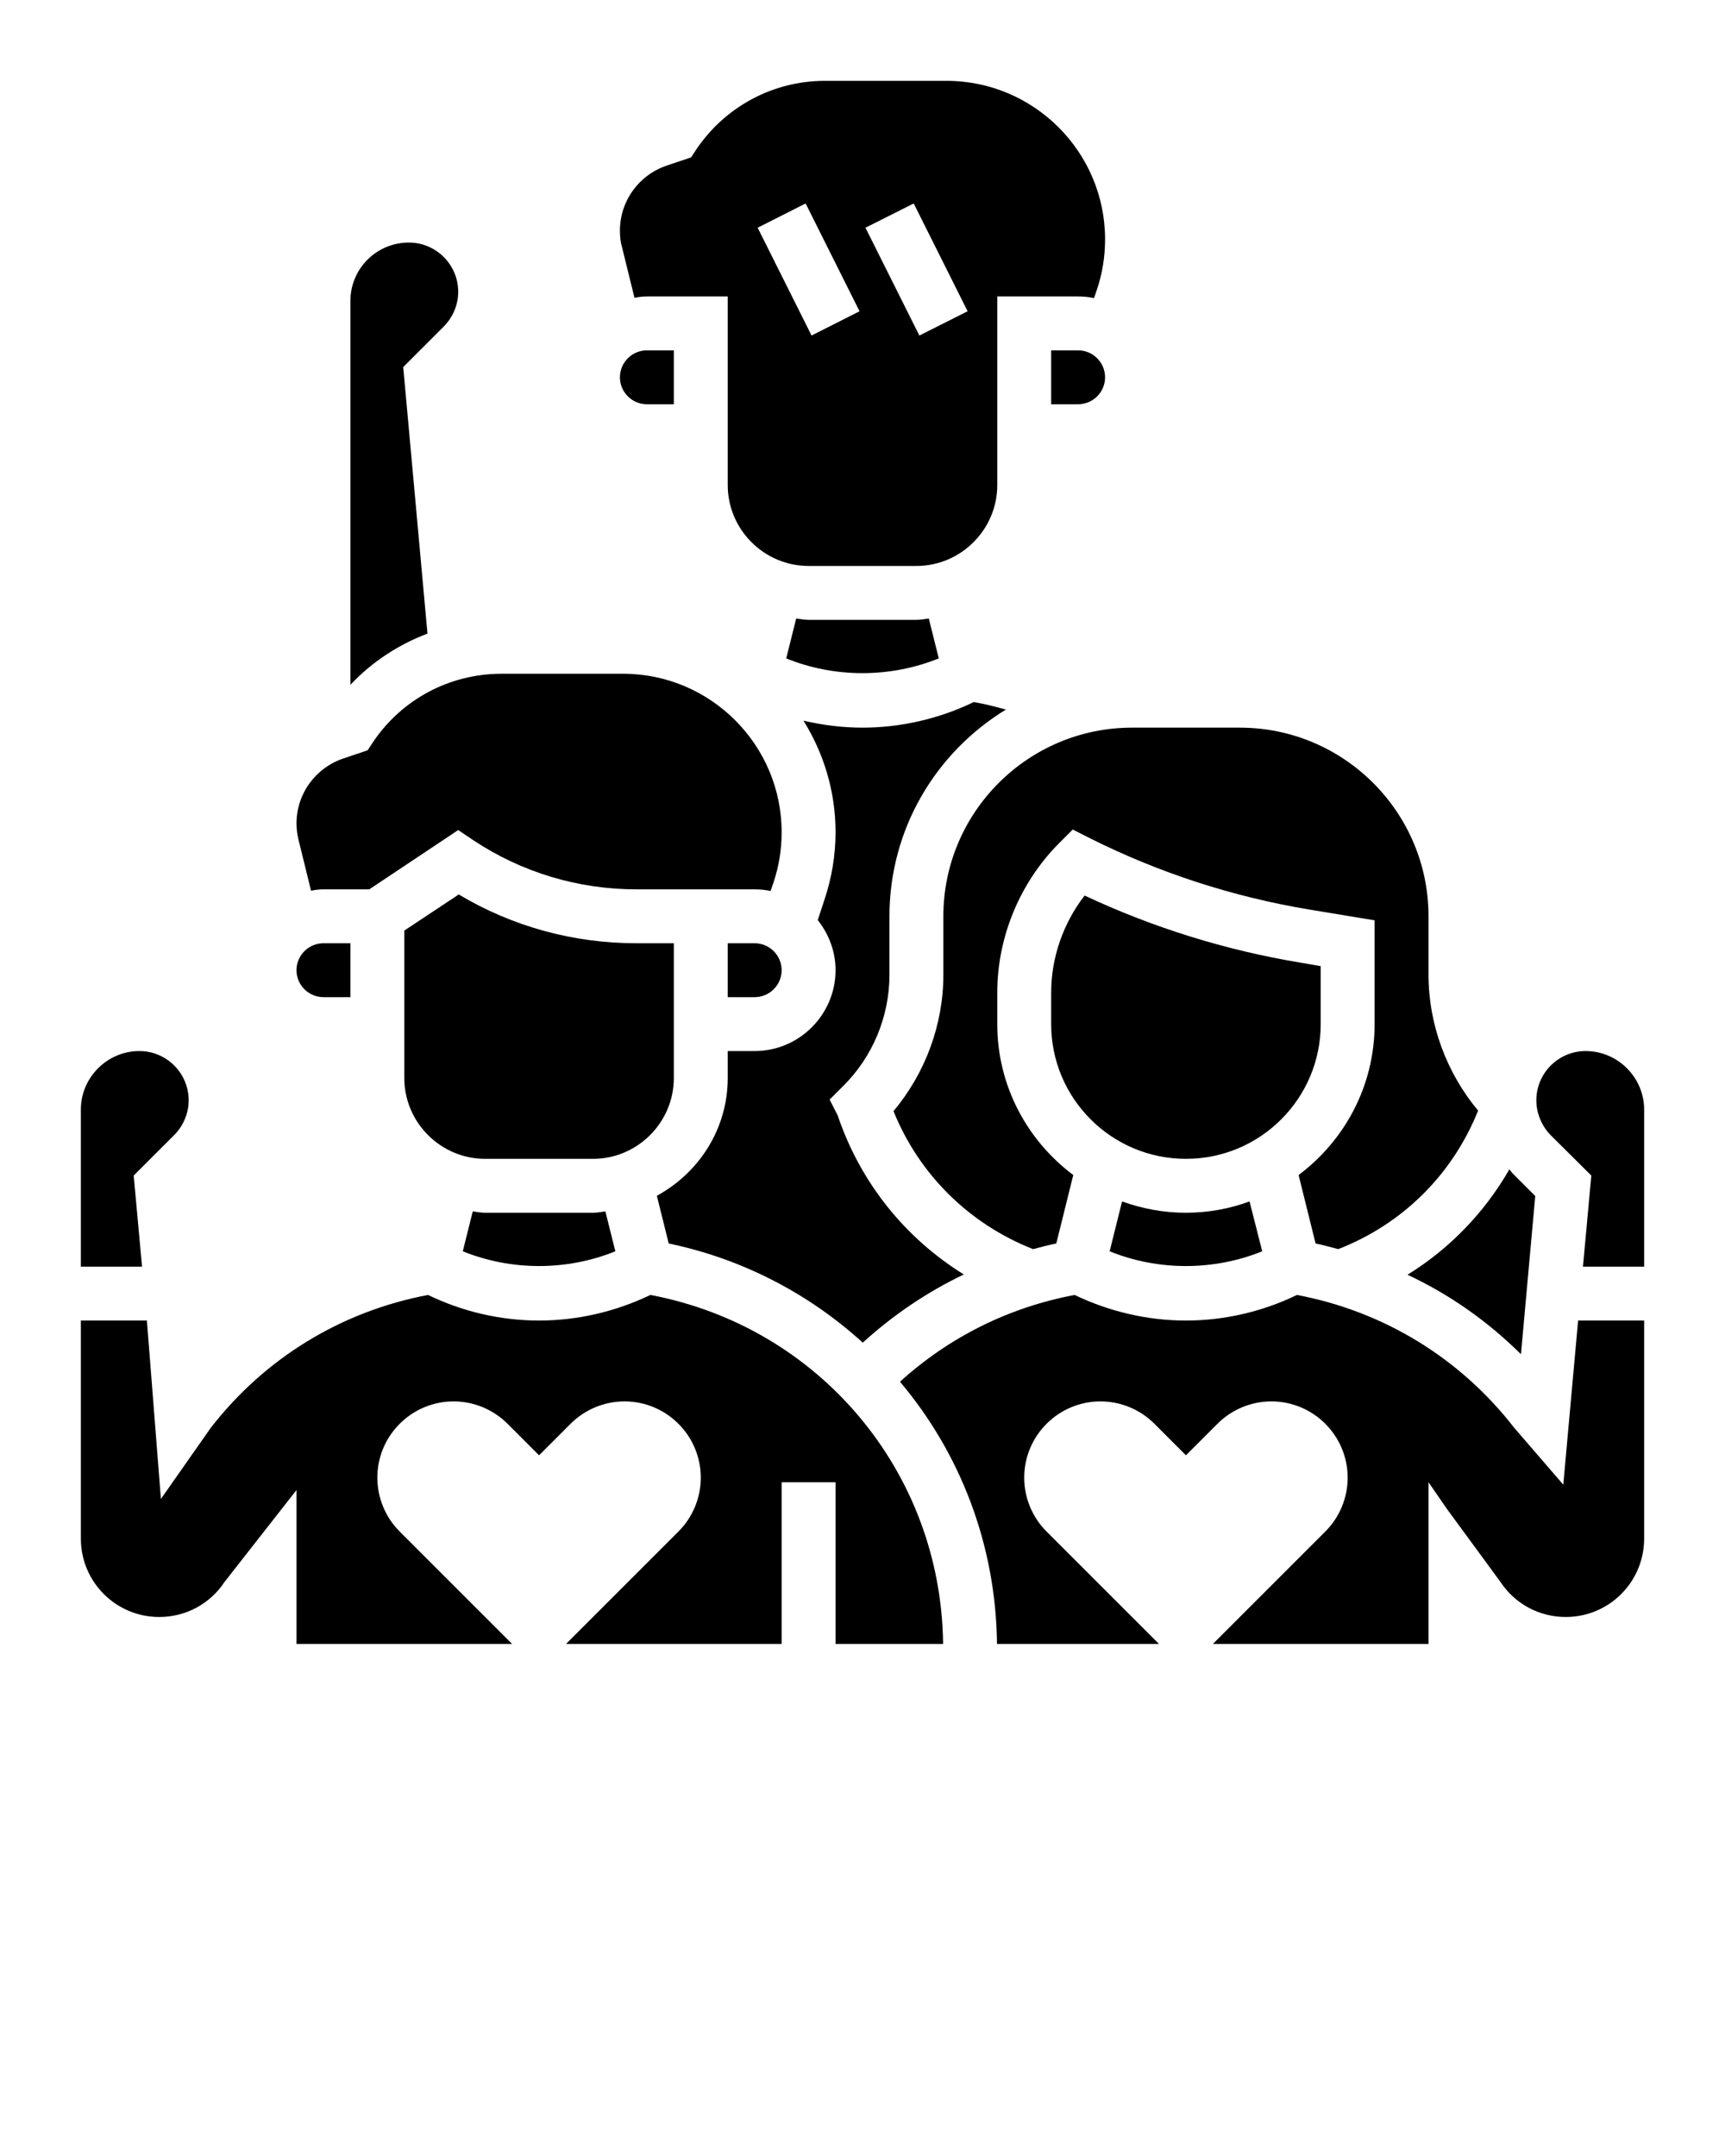 <svg version="1.2" baseProfile="tiny-ps" xmlns="http://www.w3.org/2000/svg" viewBox="0 0 64 80" width="64" height="80">
	<title>noun_Volunteer_3637517-svg</title>
	<style>
		tspan { white-space:pre }
		.shp0 { fill: #000000 } 
	</style>
	<g id="Layer">
		<path id="Layer" class="shp0" d="M41 14C41 13.45 40.55 13 40 13L39 13L39 15L40 15C40.55 15 41 14.55 41 14Z" />
		<path id="Layer" class="shp0" d="M29 36C29 35.45 28.55 35 28 35L27 35L27 37L28 37C28.55 37 29 36.55 29 36Z" />
		<path id="Layer" class="shp0" d="M34.83 24.43L34.46 22.95C34.3 22.97 34.16 23 34 23L30 23C29.84 23 29.7 22.97 29.54 22.95L29.17 24.43C30.96 25.16 33.03 25.16 34.83 24.43Z" />
		<path id="Layer" class="shp0" d="M25 40L25 35L23.61 35C21.27 35 19.01 34.38 17.02 33.19L15 34.53L15 40C15 41.65 16.35 43 18 43L22 43C23.65 43 25 41.65 25 40Z" />
		<path id="Layer" class="shp0" d="M32.01 49.82C33.14 48.79 34.4 47.94 35.76 47.29C33.58 45.94 31.92 43.88 31.08 41.39L30.78 40.8L31.29 40.29C32.38 39.21 33 37.71 33 36.17L33 34C33 30.75 34.73 27.91 37.32 26.33C36.93 26.22 36.53 26.12 36.13 26.05C34.85 26.67 33.42 27 32 27C31.27 27 30.53 26.91 29.81 26.74C30.56 27.95 31 29.36 31 30.88C31 31.73 30.86 32.57 30.59 33.38L30.34 34.14C30.75 34.66 31 35.3 31 36C31 37.65 29.65 39 28 39L27 39L27 40C27 41.89 25.93 43.52 24.37 44.37L24.81 46.14C27.58 46.72 30.03 48.02 32.01 49.82Z" />
		<path id="Layer" class="shp0" d="M35 34L35 36.17C35 38.02 34.33 39.82 33.15 41.23C34.1 43.58 35.96 45.42 38.33 46.35C38.62 46.27 38.9 46.2 39.19 46.14L39.82 43.6C38.11 42.32 37 40.29 37 38L37 36.83C37 34.77 37.84 32.75 39.29 31.29L39.8 30.78L40.45 31.11C43.01 32.39 45.75 33.28 48.58 33.75L51 34.15L51 38C51 40.29 49.89 42.32 48.18 43.6L48.81 46.14C49.1 46.2 49.38 46.28 49.65 46.35C52.04 45.42 53.89 43.58 54.84 41.21C53.67 39.81 53 38.01 53 36.17L53 34C53 30.14 49.86 27 46 27L42 27C38.14 27 35 30.14 35 34Z" />
		<path id="Layer" class="shp0" d="M52.22 47.3C53.78 48.03 55.2 49.03 56.43 50.25L56.96 44.38L56.12 43.54C56.08 43.49 56.04 43.44 56 43.39C55.08 44.99 53.79 46.33 52.22 47.3Z" />
		<path id="Layer" class="shp0" d="M41.63 44.58L41.17 46.43C42.96 47.16 45.03 47.16 46.83 46.43L46.36 44.58C45.63 44.85 44.83 45 44 45C43.17 45 42.38 44.85 41.63 44.58Z" />
		<path id="Layer" class="shp0" d="M49 38L49 35.85L48.25 35.72C45.47 35.26 42.78 34.42 40.24 33.23C39.45 34.25 39 35.53 39 36.83L39 38C39 40.76 41.24 43 44 43C46.76 43 49 40.76 49 38Z" />
		<path id="Layer" class="shp0" d="M18 45C17.84 45 17.7 44.97 17.54 44.95L17.17 46.43C18.97 47.16 21.03 47.16 22.83 46.43L22.46 44.95C22.3 44.97 22.16 45 22 45L18 45Z" />
		<path id="Layer" class="shp0" d="M4.96 43.62L6.46 42.12C6.8 41.78 7 41.31 7 40.83C7 39.82 6.18 39 5.17 39C3.98 39 3 39.98 3 41.17L3 47L5.27 47L4.96 43.62Z" />
		<path id="Layer" class="shp0" d="M34.99 61C34.92 54.61 30.39 49.23 24.13 48.05C22.84 48.67 21.42 49 20 49C18.58 49 17.16 48.67 15.88 48.05C12.66 48.66 9.83 50.39 7.82 52.98L5.97 55.62L5.45 49L3 49L3 57.09C3 58.7 4.3 60 5.91 60C6.88 60 7.79 59.52 8.33 58.7L11 55.29L11 61L19 61L14.83 56.83C14.3 56.3 14 55.58 14 54.83C14 53.27 15.27 52 16.83 52C17.58 52 18.3 52.3 18.83 52.83L20 54L21.17 52.83C21.7 52.3 22.42 52 23.17 52C24.73 52 26 53.27 26 54.83C26 55.58 25.7 56.3 25.17 56.83L21 61L29 61L29 55L31 55L31 61L34.99 61Z" />
		<path id="Layer" class="shp0" d="M58.83 39C57.82 39 57 39.82 57 40.83C57 41.31 57.2 41.78 57.53 42.12L59.04 43.62L58.73 47L61 47L61 41.17C61 39.98 60.02 39 58.83 39Z" />
		<path id="Layer" class="shp0" d="M12 37L13 37L13 35L12 35C11.45 35 11 35.45 11 36C11 36.55 11.45 37 12 37Z" />
		<path id="Layer" class="shp0" d="M58.55 49L58 55.09L56.18 52.98C54.17 50.39 51.34 48.66 48.12 48.05C46.84 48.67 45.42 49 44 49C42.58 49 41.16 48.67 39.87 48.05C37.43 48.51 35.22 49.61 33.39 51.27C35.62 53.91 36.95 57.31 36.99 61L43 61L38.83 56.83C38.3 56.3 38 55.58 38 54.83C38 53.27 39.27 52 40.83 52C41.58 52 42.3 52.3 42.83 52.83L44 54L45.17 52.83C45.7 52.3 46.42 52 47.17 52C48.73 52 50 53.27 50 54.83C50 55.58 49.7 56.3 49.17 56.83L45 61L53 61L53 55L53.69 56L55.67 58.7C56.21 59.52 57.12 60 58.09 60C59.7 60 61 58.7 61 57.09L61 49L58.55 49Z" />
		<path id="Layer" class="shp0" d="M24 15L25 15L25 13L24 13C23.45 13 23 13.45 23 14C23 14.55 23.45 15 24 15Z" />
		<path id="Layer" class="shp0" d="M11.54 33.05C11.69 33.02 11.84 33 12 33L13.7 33L17 30.8L17.55 31.17C19.35 32.37 21.45 33 23.61 33L26 33L27 33L28 33C28.2 33 28.4 33.02 28.59 33.06L28.7 32.74C28.9 32.14 29 31.52 29 30.88C29 27.64 26.36 25 23.12 25L18.61 25C16.68 25 14.9 25.95 13.83 27.55L13.64 27.84L12.75 28.14C11.7 28.49 11 29.46 11 30.56C11 30.77 11.03 30.98 11.08 31.18L11.54 33.05Z" />
		<path id="Layer" fill-rule="evenodd" class="shp0" d="M23.08 9.18C23.02 8.98 23 8.77 23 8.56C23 7.46 23.7 6.49 24.75 6.14L25.64 5.84L25.83 5.55C26.9 3.96 28.68 3 30.6 3L35.12 3C38.36 3 41 5.64 41 8.88C41 9.52 40.9 10.14 40.7 10.74L40.59 11.06C40.4 11.02 40.2 11 40 11L37 11L37 18C37 19.65 35.65 21 34 21L30 21C28.35 21 27 19.65 27 18L27 11L24 11C23.84 11 23.69 11.02 23.54 11.05L23.08 9.18ZM32.11 8.45L34.11 12.45L35.9 11.55L33.9 7.55L32.11 8.45ZM28.11 8.45L30.11 12.45L31.89 11.55L29.89 7.55L28.11 8.45Z" />
		<path id="Layer" class="shp0" d="M14.96 13.62L16.46 12.12C16.8 11.78 17 11.31 17 10.83C17 9.82 16.18 9 15.17 9C13.97 9 13 9.97 13 11.17L13 25.41C13.8 24.56 14.78 23.92 15.86 23.51L14.96 13.62Z" />
	</g>
</svg>